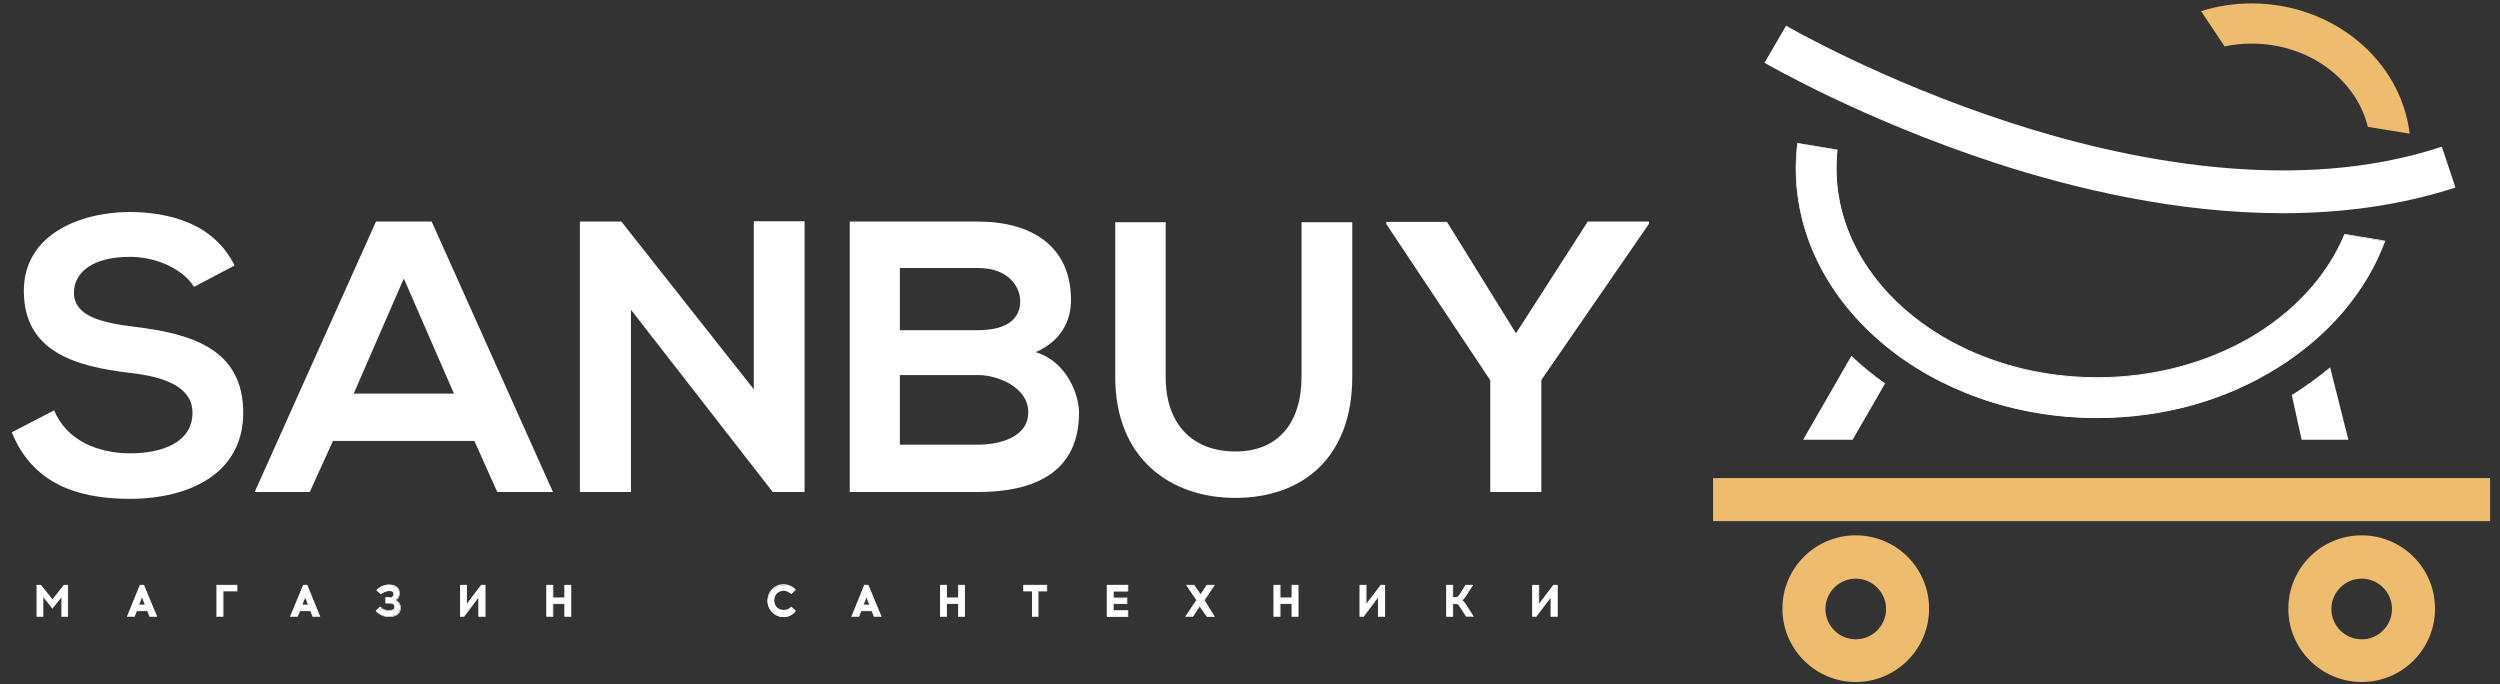 <?xml version="1.0" encoding="utf-8"?>
<!-- Generator: Adobe Illustrator 21.0.2, SVG Export Plug-In . SVG Version: 6.00 Build 0)  -->
<svg version="1.1" id="Слой_1" xmlns="http://www.w3.org/2000/svg" xmlns:xlink="http://www.w3.org/1999/xlink" x="0px" y="0px"
	 viewBox="0 0 807.9 221.1" style="enable-background:new 0 0 807.9 221.1;" xml:space="preserve">
<rect x="0" y="0" width="807.9" height="221.1" fill="#333333" stroke="none"/>
<style type="text/css">
	.st0{fill:#FFFFFF;}
	.st1{fill:#EDBC6E;}
</style>
<g>
	<g>
		<g>
			<path class="st0" d="M19.9,199.2v-6.4l-3,3.8l-3-3.8v6.4h-2v-10.1H13l3.8,4.8l3.8-4.8h1.2v10.1H19.9z"/>
			<path class="st0" d="M22,199.3h-2.2v-6.2l-2.9,3.6l-2.9-3.6v6.2h-2.2V189h1.4l3.8,4.7l3.8-4.7H22V199.3z M20,199.1h1.7v-9.8h-1
				l-3.9,4.9l-3.9-4.9h-1v9.8h1.7v-6.6l3.1,3.9l3.2-3.9V199.1z"/>
		</g>
		<g>
			<path class="st0" d="M43.4,199.2h-2.2l4.1-10.1h1.2l4.1,10.1h-2.2l-0.7-1.8h-3.5L43.4,199.2z M44.8,195.5H47l-1.1-2.7L44.8,195.5
				z"/>
			<path class="st0" d="M50.8,199.3h-2.5l-0.7-1.8h-3.4l-0.7,1.8H41l4.2-10.3h1.3L50.8,199.3z M48.5,199.1h1.9l-4-9.8h-1l-4,9.8h1.9
				l0.7-1.8h3.7L48.5,199.1z M47.2,195.6h-2.5l1.3-3.2L47.2,195.6z M45,195.4h1.8l-0.9-2.3L45,195.4z"/>
		</g>
		<g>
			<path class="st0" d="M72,199.2h-2v-10.1h6.5v1.9H72V199.2z"/>
			<path class="st0" d="M72.1,199.3h-2.2V189h6.8v2.1h-4.5V199.3z M70.1,199.1h1.7v-8.2h4.5v-1.6h-6.3V199.1z"/>
		</g>
		<g>
			<path class="st0" d="M96.1,199.2h-2.2l4.1-10.1h1.2l4.1,10.1h-2.2l-0.7-1.8h-3.5L96.1,199.2z M97.6,195.5h2.2l-1.1-2.7
				L97.6,195.5z"/>
			<path class="st0" d="M103.5,199.3H101l-0.7-1.8h-3.4l-0.7,1.8h-2.5L98,189h1.3L103.5,199.3z M101.2,199.1h1.9l-4-9.8h-1l-4,9.8
				h1.9l0.7-1.8h3.7L101.2,199.1z M99.9,195.6h-2.5l1.3-3.2L99.9,195.6z M97.7,195.4h1.8l-0.9-2.3L97.7,195.4z"/>
		</g>
		<g>
			<path class="st0" d="M125.9,193.1c1.1,0,1.3-0.6,1.3-1.1c0-0.7-0.4-1.1-1.4-1.1h-0.1c-0.8,0-1.9,0.4-2.7,1l-1.3-1.2
				c1-1,2.5-1.7,3.9-1.7h0.1c2.7,0,3.3,1.7,3.3,2.7c0,1.1-0.6,2-1.4,2.3c1,0.2,1.7,1.2,1.7,2.3c0,1.6-1,2.9-3.7,2.9h-0.1
				c-1.6,0-3-0.8-4-1.8l1.3-1.2c0.7,0.7,1.8,1.2,2.8,1.2h0.1c1.1,0,1.8-0.3,1.8-1.3c0-0.6-0.4-1.2-1.4-1.2h-1.5v-1.9H125.9z"/>
			<path class="st0" d="M125.7,199.4h-0.1c-1.5,0-3-0.7-4.1-1.9l-0.1-0.1l1.5-1.4l0.1,0.1c0.7,0.7,1.8,1.1,2.7,1.1h0.1
				c1.1,0,1.7-0.4,1.7-1.1c0-0.7-0.5-1.1-1.3-1.1h-1.6V193h1.4c1,0,1.2-0.6,1.2-1c0-0.8-0.7-1-1.3-1h-0.1c-0.8,0-1.9,0.4-2.6,1
				l-0.1,0.1l-1.5-1.4l0.1-0.1c1.1-1.1,2.6-1.7,4-1.7h0.1c2.5,0,3.4,1.5,3.4,2.8c0,1-0.4,1.9-1.2,2.3c0.9,0.4,1.5,1.2,1.5,2.4
				C129.5,197.5,129,199.4,125.7,199.4z M121.8,197.5c1,1.1,2.4,1.7,3.8,1.7h0.1c2.3,0,3.6-1,3.6-2.8c0-1.1-0.6-2-1.6-2.2l-0.4-0.1
				l0.4-0.1c0.8-0.3,1.3-1.1,1.3-2.2c0-0.6-0.2-2.5-3.2-2.6h-0.1c-1.3,0-2.6,0.6-3.7,1.5l1.1,1c0.7-0.6,1.8-1,2.7-1h0.1
				c1,0,1.5,0.4,1.5,1.2c0,0.3-0.1,1.2-1.4,1.2h-1.1v1.6h1.3c1.2,0,1.6,0.7,1.6,1.3c0,0.9-0.6,1.4-1.9,1.4h-0.1
				c-0.9,0-2-0.5-2.8-1.1L121.8,197.5z"/>
		</g>
		<g>
			<path class="st0" d="M154.7,199.2v-6.3l-4.8,6.3h-1.2v-10.1h2v6.3l4.8-6.3h1.2v10.1H154.7z"/>
			<path class="st0" d="M156.8,199.3h-2.2v-6.1l-4.6,6.1h-1.3V189h2.2v6.1l4.6-6.1h1.4V199.3z M154.8,199.1h1.7v-9.8h-1l-4.9,6.6
				v-6.6h-1.7v9.8h1l5-6.6V199.1z"/>
		</g>
		<g>
			<path class="st0" d="M182.5,199.2v-4.1h-3.9v4.1h-2v-10.1h2v4.1h3.9v-4.1h2v10.1H182.5z"/>
			<path class="st0" d="M184.6,199.3h-2.2v-4.1h-3.6v4.1h-2.2V189h2.2v4.1h3.6V189h2.2V199.3z M182.6,199.1h1.7v-9.8h-1.7v4.1h-4.1
				v-4.1h-1.7v9.8h1.7V195h4.1V199.1z"/>
		</g>
		<g>
			<path class="st0" d="M257,190.7l-1.3,1.2c-0.6-0.6-1.5-1-2.5-1c-1.8,0-3.1,1.3-3.1,3.3c0,1.9,1.4,3.3,3.1,3.3c1,0,1.9-0.3,2.5-1
				l1.3,1.2c-0.9,1-2.3,1.7-3.8,1.7c-2.8,0-5.1-2.3-5.1-5.1s2.3-5.1,5.1-5.1C254.7,189.1,256,189.7,257,190.7z"/>
			<path class="st0" d="M253.2,199.4c-2.9,0-5.2-2.4-5.2-5.3c0-2.9,2.3-5.3,5.2-5.3c1.5,0,2.9,0.6,3.9,1.7l0.1,0.1l-1.5,1.4
				l-0.1-0.1c-0.6-0.6-1.5-1-2.4-1c-1.7,0-3,1.3-3,3.1s1.3,3.1,3,3.1c1,0,1.8-0.3,2.4-1l0.1-0.1l1.5,1.4l-0.1,0.1
				C256.1,198.8,254.7,199.4,253.2,199.4z M253.2,189.2c-2.8,0-5,2.2-5,5c0,2.8,2.2,5,5,5c1.4,0,2.7-0.6,3.6-1.5l-1.1-1
				c-0.7,0.6-1.5,0.9-2.5,0.9c-1.9,0-3.3-1.4-3.3-3.4c0-1.9,1.4-3.4,3.3-3.4c0.9,0,1.8,0.3,2.5,0.9l1.1-1
				C255.9,189.7,254.5,189.2,253.2,189.2z"/>
		</g>
		<g>
			<path class="st0" d="M277.5,199.2h-2.2l4.1-10.1h1.2l4.1,10.1h-2.2l-0.7-1.8h-3.5L277.5,199.2z M278.9,195.5h2.2l-1.1-2.7
				L278.9,195.5z"/>
			<path class="st0" d="M284.9,199.3h-2.5l-0.7-1.8h-3.4l-0.7,1.8h-2.5l4.2-10.3h1.3L284.9,199.3z M282.6,199.1h1.9l-4-9.8h-1
				l-4,9.8h1.9l0.7-1.8h3.7L282.6,199.1z M281.2,195.6h-2.5l1.3-3.2L281.2,195.6z M279.1,195.4h1.8l-0.9-2.3L279.1,195.4z"/>
		</g>
		<g>
			<path class="st0" d="M309.7,199.2v-4.1h-3.9v4.1h-2v-10.1h2v4.1h3.9v-4.1h2v10.1H309.7z"/>
			<path class="st0" d="M311.8,199.3h-2.2v-4.1h-3.6v4.1h-2.2V189h2.2v4.1h3.6V189h2.2V199.3z M309.8,199.1h1.7v-9.8h-1.7v4.1h-4.1
				v-4.1h-1.7v9.8h1.7V195h4.1V199.1z"/>
		</g>
		<g>
			<path class="st0" d="M335.6,199.2h-2V191h-2.8v-1.9h7.5v1.9h-2.8V199.2z"/>
			<path class="st0" d="M335.7,199.3h-2.2v-8.2h-2.8V189h7.7v2.1h-2.8V199.3z M333.8,199.1h1.7v-8.2h2.8v-1.6H331v1.6h2.8V199.1z"/>
		</g>
		<g>
			<path class="st0" d="M364.1,193.2v1.9h-4.4v2.3h4.7v1.9h-6.7v-10.1h6.7v1.9h-4.7v2.2H364.1z"/>
			<path class="st0" d="M364.6,199.3h-6.9V189h6.9v2.1h-4.7v2h4.4v2.1h-4.4v2h4.7V199.3z M357.9,199.1h6.4v-1.6h-4.7V195h4.4v-1.6
				h-4.4v-2.4h4.7v-1.6h-6.4V199.1z"/>
		</g>
		<g>
			<path class="st0" d="M385.5,199.2h-2.3l3.5-5.2l-3.3-4.8h2.3l2.1,3.1l2.1-3.1h2.3l-3.3,4.9l3.5,5.2h-2.3l-2.4-3.4L385.5,199.2z"
				/>
			<path class="st0" d="M392.6,199.3h-2.6l-2.3-3.3l-2.2,3.3H383l3.6-5.4l-3.3-4.9h2.6l2.1,3l2-3h2.6l-3.3,5L392.6,199.3z
				 M390.2,199.1h2l-3.4-5l3.2-4.8h-2l-2.2,3.2l-2.2-3.2h-2l3.2,4.7l-3.4,5.1h2l2.4-3.5L390.2,199.1z"/>
		</g>
		<g>
			<path class="st0" d="M417.5,199.2v-4.1h-3.9v4.1h-2v-10.1h2v4.1h3.9v-4.1h2v10.1H417.5z"/>
			<path class="st0" d="M419.6,199.3h-2.2v-4.1h-3.6v4.1h-2.2V189h2.2v4.1h3.6V189h2.2V199.3z M417.6,199.1h1.7v-9.8h-1.7v4.1h-4.1
				v-4.1h-1.7v9.8h1.7V195h4.1V199.1z"/>
		</g>
		<g>
			<path class="st0" d="M445.4,199.2v-6.3l-4.8,6.3h-1.2v-10.1h2v6.3l4.8-6.3h1.2v10.1H445.4z"/>
			<path class="st0" d="M447.5,199.3h-2.2v-6.1l-4.6,6.1h-1.3V189h2.2v6.1l4.6-6.1h1.4V199.3z M445.5,199.1h1.7v-9.8h-1l-4.9,6.6
				v-6.6h-1.7v9.8h1l5-6.6V199.1z"/>
		</g>
		<g>
			<path class="st0" d="M471.7,196c-0.4-0.7-0.7-0.9-1.4-0.9h-0.9v4.1h-2v-10.1h2v4h0.9c0.7,0,0.9-0.2,1.4-0.9l2-3.1h2.2l-2.4,3.7
				c-0.6,0.8-0.9,1.1-1.2,1.2c0.3,0.1,0.6,0.4,1.2,1.3l2.5,3.8h-2.2L471.7,196z"/>
			<path class="st0" d="M476.3,199.3h-2.5l-2.1-3.3c-0.4-0.7-0.6-0.8-1.3-0.8h-0.8v4.1h-2.2V189h2.2v4h0.7c0.6,0,0.8-0.2,1.3-0.8
				l2-3.2h2.5l-2.5,3.9c-0.5,0.7-0.8,1-1,1.1c0.3,0.2,0.6,0.5,1.1,1.2L476.3,199.3z M473.9,199.1h1.9l-2.3-3.6
				c-0.5-0.9-0.9-1.1-1.2-1.3l-0.2-0.1l0.2-0.1c0.2-0.1,0.5-0.3,1.1-1.2l2.2-3.5h-1.9l-1.9,3c-0.4,0.7-0.7,1-1.5,1h-1v-4h-1.7v9.8
				h1.7V195h1c0.8,0,1,0.3,1.5,1L473.9,199.1z"/>
		</g>
		<g>
			<path class="st0" d="M501.2,199.2v-6.3l-4.8,6.3h-1.2v-10.1h2v6.3l4.8-6.3h1.2v10.1H501.2z"/>
			<path class="st0" d="M503.3,199.3h-2.2v-6.1l-4.6,6.1h-1.3V189h2.2v6.1l4.6-6.1h1.4V199.3z M501.3,199.1h1.7v-9.8h-1l-4.9,6.6
				v-6.6h-1.7v9.8h1l5-6.6V199.1z"/>
		</g>
	</g>
	<g>
		<g>
			<path class="st0" d="M62.7,92.7c-3-5-11.2-9.7-20.7-9.7c-12.2,0-18.1,5.1-18.1,11.6c0,7.6,9,9.7,19.5,11
				c18.2,2.2,35.2,7,35.2,27.8c0,19.5-17.2,27.8-36.7,27.8c-17.8,0-31.6-5.5-38.1-21.5l13.7-7.1c3.9,9.6,14,13.9,24.6,13.9
				c10.4,0,20.1-3.6,20.1-13.1c0-8.2-8.6-11.6-20.2-12.9c-17.8-2.1-34.3-6.9-34.3-26.5c0-18,17.7-25.3,33.8-25.5
				c13.6,0,27.7,3.9,34.3,17.3L62.7,92.7z"/>
			<path class="st0" d="M153.3,142.5h-45.7l-7.5,16.5H82.3l39.2-87.4h18l39.2,87.4h-18L153.3,142.5z M130.5,90l-16.2,37.2h32.4
				L130.5,90z"/>
			<path class="st0" d="M243.5,71.5H260V159h-10.2v0.1l-45.9-59V159h-16.5V71.6h13.4l42.8,54.2V71.5z"/>
			<path class="st0" d="M346.1,97c0,6.7-3.2,13.2-11.4,16.8c10.2,3.1,14,14,14,19.5c0,19.5-14.6,25.7-32.7,25.7
				c-13.9,0-27.6,0-41.4,0V71.6c13.7,0,27.6,0,41.4,0C333.2,71.6,346.1,79.4,346.1,97z M290.8,106.7H316c10.4,0,13.7-4.4,13.7-9.4
				c0-4-3.2-10.7-13.7-10.7h-25.2V106.7z M290.8,143.7H316c6.7,0,16.3-2.2,16.3-10.5c0-7.9-9.6-12-16.3-12h-25.2V143.7z"/>
			<path class="st0" d="M437,71.8v50c0,25.8-15.8,39.1-37.8,39.1c-21,0-38.8-12.7-38.8-39.1v-50h16.3v50c0,15.7,9,24.1,22.6,24.1
				c13.6,0,21.3-9.1,21.3-24.1v-50H437z"/>
			<path class="st0" d="M489.9,107.7l23.2-36.1h19.8v0.7l-34.8,50.5V159h-16.5v-36.1l-33.6-50.5v-0.7h19.6L489.9,107.7z"/>
		</g>
		<g>
			<g>
				<rect x="553.6" y="154.5" class="st1" width="251.1" height="13.9"/>
			</g>
			<g>
				<g>
					<path class="st0" d="M740.6,127.6l3.2,14.5h15.1l-5.9-23.4c-3.7,3.1-7.6,5.9-11.8,8.6C741.1,127.4,740.8,127.5,740.6,127.6z"/>
					<path class="st0" d="M582.7,142.1h16l10.5-18.2c-3.9-2.7-7.5-5.7-10.9-8.9L582.7,142.1z"/>
				</g>
				<g>
					<path class="st0" d="M757.7,75.8c-11.2,26.9-42.8,46.3-80,46.3c-46.5,0-84.3-30.4-84.3-67.7c0-2,0.1-4,0.3-6l-12.8-2.1
						c-0.3,2.7-0.5,5.4-0.5,8.1c0,44.4,43.6,80.6,97.3,80.6c43.7,0,80.8-24.1,93-57L757.7,75.8z"/>
					<path class="st0" d="M677.7,135.1c-53.7,0-97.4-36.2-97.4-80.7c0-2.7,0.2-5.4,0.5-8.1l0-0.1l13,2.2l0,0.1c-0.2,2-0.3,4-0.3,5.9
						c0,37.2,37.8,67.5,84.2,67.5c36.3,0,68.4-18.6,79.9-46.2l0-0.1l0.1,0l13.2,2.2l-0.1,0.1c-6,16.2-18.3,30.7-34.7,40.9
						C719.2,129.5,699,135.1,677.7,135.1z M581,46.4c-0.3,2.6-0.5,5.3-0.5,7.9c0,44.4,43.6,80.5,97.2,80.5
						c42.2,0,80.4-23.4,92.9-56.8l-12.8-2.1c-5.6,13.3-16,24.8-30.3,33.2c-14.5,8.6-31.8,13.1-49.8,13.1
						c-46.6,0-84.5-30.4-84.5-67.8c0-1.9,0.1-3.9,0.3-5.9L581,46.4z"/>
				</g>
				<g>
					<path class="st1" d="M727.6,1.1c-5.7,0-11.2,0.9-16.3,2.5l7.6,11.4c2.8-0.6,5.7-0.9,8.8-0.9c18.4,0,33.7,11.5,37.5,26.9
						l13.5,2.2C775.9,19.5,754,1.1,727.6,1.1z"/>
				</g>
				<g>
					<path class="st0" d="M737.7,68.9c-34.1,0-67.4-7.9-93.1-16.3c-42.7-14-73.1-31.6-74.4-32.3l7-12l-3.5,6l3.5-6
						c0.3,0.2,30.6,17.7,72,31.2c37.7,12.3,92.6,23.6,139.9,7.9l4.4,13.2C775.4,66.5,756.4,68.9,737.7,68.9z"/>
				</g>
			</g>
			<g>
				<g>
					<g>
						<path class="st1" d="M763.2,220.4c-13,0-23.7-10.6-23.7-23.7s10.6-23.7,23.7-23.7s23.7,10.6,23.7,23.7
							S776.3,220.4,763.2,220.4z M763.2,187c-5.4,0-9.8,4.4-9.8,9.8s4.4,9.8,9.8,9.8s9.8-4.4,9.8-9.8S768.6,187,763.2,187z"/>
					</g>
				</g>
			</g>
			<g>
				<g>
					<g>
						<path class="st1" d="M599.7,220.4c-13,0-23.7-10.6-23.7-23.7s10.6-23.7,23.7-23.7s23.7,10.6,23.7,23.7
							S612.7,220.4,599.7,220.4z M599.7,187c-5.4,0-9.8,4.4-9.8,9.8s4.4,9.8,9.8,9.8c5.4,0,9.8-4.4,9.8-9.8S605.1,187,599.7,187z"/>
					</g>
				</g>
			</g>
		</g>
	</g>
</g>
</svg>
